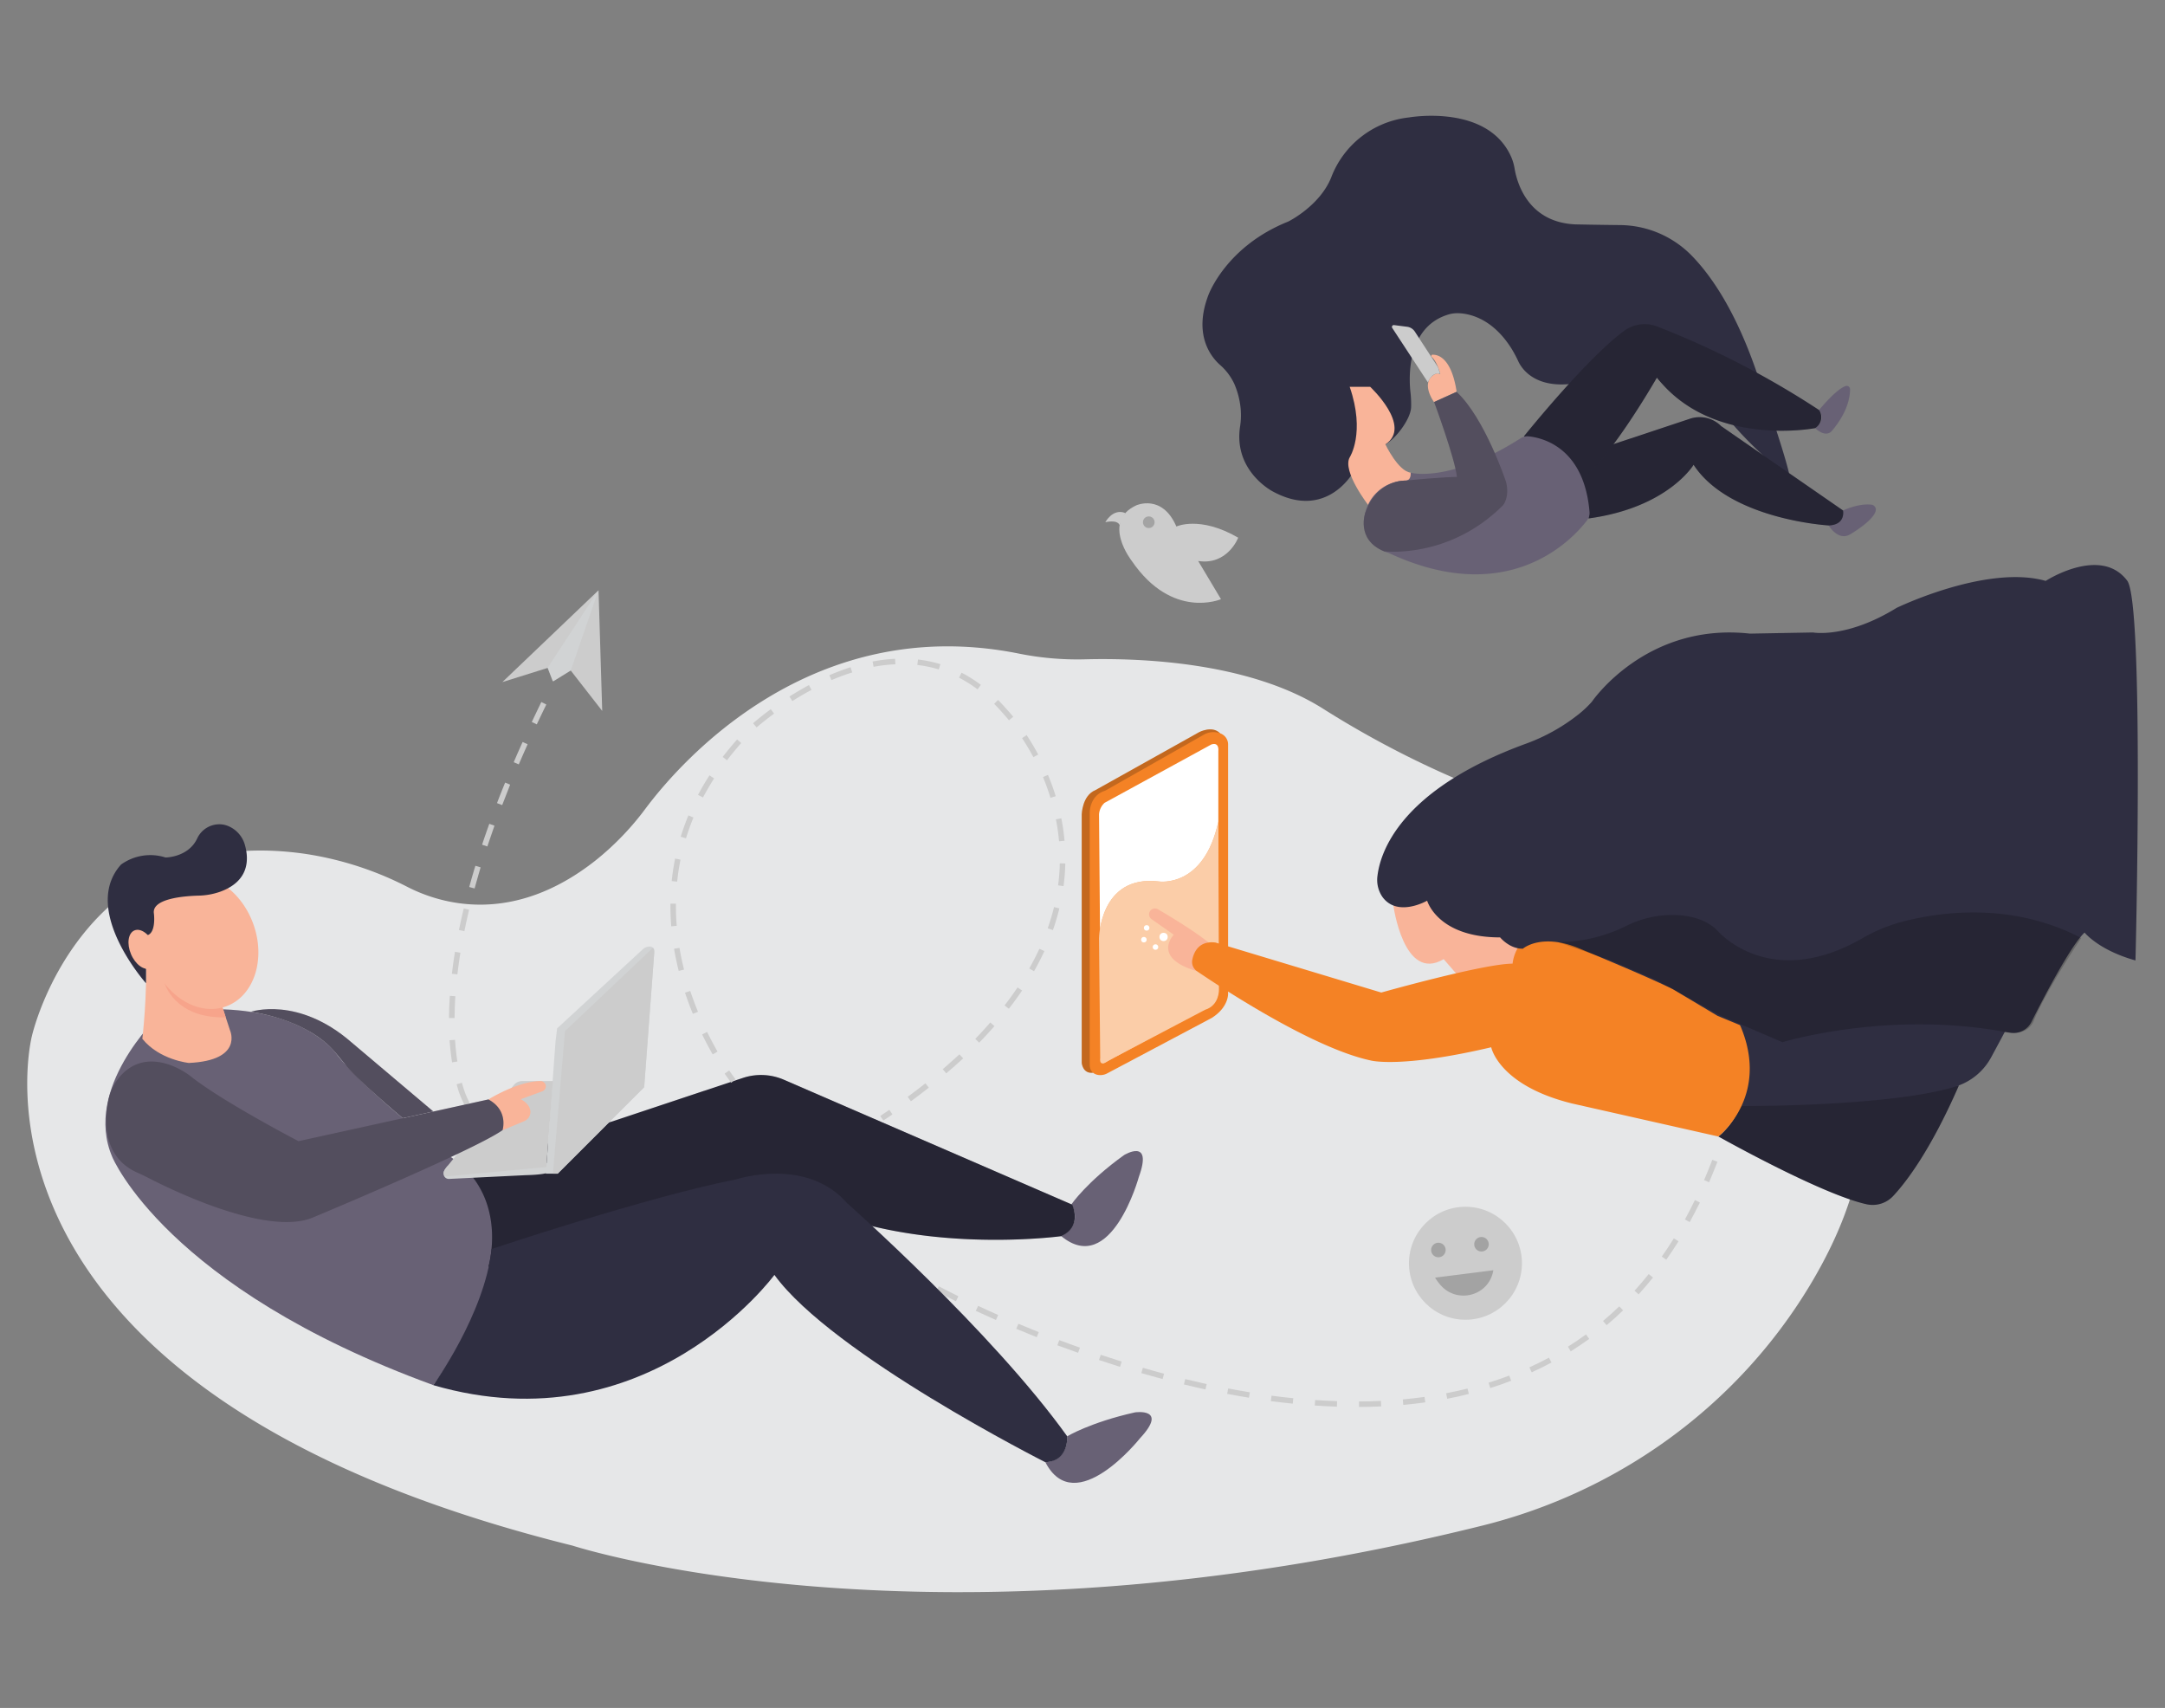 <svg id="e895a93f-f71f-4479-a77c-2e6aaba400a1" data-name="Layer 1" xmlns="http://www.w3.org/2000/svg" width="865.76" height="682.89" viewBox="0 0 865.76 682.89"><rect x="0" y="0" width="865.76" height="682.89" fill="#808080" stroke="none"/><path d="M554,177.7c4.18-2.31,10.14-10.16,10.29-14.92a43.17,43.17,0,0,0-.28-6.12c-.57-5.21-1.71-25.86,15.22-30.92a12.66,12.66,0,0,1,4-.51c4.34.15,13.57,2,21.22,14.18a49.21,49.21,0,0,1,2.73,5.12c1.35,2.86,6.56,10.86,21.9,8.87,0,0,21.87,9.41,33.51-2.45,7.87,10,28.64,16.77,28.64,16.77A153.62,153.62,0,0,0,715.79,191C714.21,182.19,703.2,151,703.2,151c-8.54-25.65-18.52-40.52-27.05-49.14a40.54,40.54,0,0,0-28.46-11.87c-9.14-.09-17.86-.28-17.86-.28-19-.93-23.23-16.94-24.13-22.15a20.39,20.39,0,0,0-1.3-4.61c-9.34-21.61-40.91-16-40.91-16a37.58,37.58,0,0,0-31.22,24.16c-4.65,11.33-17.1,17.47-17.1,17.47-25.08,10-32,29.54-32,29.54-5.77,15.27.57,24.11,4.69,27.77a22.7,22.7,0,0,1,5.79,7.74,32.51,32.51,0,0,1,2.52,10.31,29.17,29.17,0,0,1-.3,6.73C493.26,188.49,509,196.51,509,196.51c21.56,11.71,32.18-7.75,32.18-7.75" fill="#2f2e41"/><path d="M727.43,163.94s6.72-8.3,10.63-9.59a1.35,1.35,0,0,1,1.76,1.26c0,2.57-.64,8.87-7.32,16.74,0,0-2.22,2.92-6.64-1.17C725.86,171.18,730.44,168.36,727.43,163.94Z" fill="#686175" data-primary="true"/><path d="M731.23,210.05s3.78,6.43,8.59,3.62c0,0,9.57-5.51,10.29-9.62a2,2,0,0,0-1.8-2.27c-1.81-.21-5.59-.17-11.33,2.31Z" fill="#686175" data-primary="true"/><path d="M682.5,360.28a979.12,979.12,0,0,0-96.39-47.2,384.46,384.46,0,0,1-56.86-29.61c-29.57-18.78-73.1-20.42-95.23-19.86a118.61,118.61,0,0,1-26.46-2.26c-83.15-16.76-135.44,43.3-149.36,61.87a112.22,112.22,0,0,1-20,20.78c-33,26.08-61.66,17.53-75.07,10.72a132.38,132.38,0,0,0-41.18-13.34C32.1,328.56,12.78,414.16,12.78,414.16S-24.21,555.09,229,618c0,0,143.44,46.75,363.71-8,54.48-13.53,101.81-47.73,130.86-95.77S763.36,405.41,682.5,360.28Z" fill="#e6e7e8"/><path d="M437.07,428.9c-4.09.52-4.5-3.87-4.5-3.87V325.58s.21-7.55,5.45-9.65l41.54-23.21s5.25-2.75,8.31.47" fill="#f48225" data-secondary="true"/><path d="M437.07,428.9c-4.09.52-4.5-3.87-4.5-3.87V325.58s.21-7.55,5.45-9.65l41.54-23.21s5.25-2.75,8.31.47" opacity="0.2"/><path d="M63.13,406.56s-30,28.53-18.25,56c0,0,21.4,52.23,128.39,91.25,0,0,49-62.7,6.92-91.25,0,0-34.61-26.44-45.94-41.54,0,0-12.26-17.42-48.45-17.52Z" fill="#686175" data-primary="true"/><path d="M453.87,564.71s13.54-2,2,10.36c0,0-25.89,32.66-37.84,9.56,0,0,8.78,0,8.76-10.36C426.78,574.27,436,568.7,453.87,564.71Z" fill="#686175" data-primary="true"/><path d="M449.51,461.83s11.67-7.14,5.9,8.75c0,0-11,40.2-31.05,23.65,0,0,8.76-3.89,4.11-12.73C428.47,481.5,434.59,472.54,449.51,461.83Z" fill="#686175" data-primary="true"/><path d="M244.15,448.6,297.05,431a23,23,0,0,1,16.41.71l115.29,49.94s4.26,8.7-4.39,12.61c0,0-42.08,5.74-81.61-5.61L195.3,506.47s6.73-22.29-8.48-38.34Z" fill="#2f2e41"/><path d="M244.15,448.6,297.05,431a23,23,0,0,1,16.41.71l115.29,49.94s4.26,8.7-4.39,12.61c0,0-42.08,5.74-81.61-5.61L195.3,506.47s6.73-22.29-8.48-38.34Z" opacity="0.2"/><path d="M134.25,421l3.54,4.28c3.44,5.12,23.27,21.8,23.27,21.8l12.21-2.68-32.7-27.63c-21.42-18.66-40.27-12.22-40.27-12.22S122.92,407.27,134.25,421Z" fill="#686175" data-primary="true"/><path d="M134.25,421l3.54,4.28c3.44,5.12,23.27,21.8,23.27,21.8l12.21-2.68-32.7-27.63c-21.42-18.66-40.27-12.22-40.27-12.22S122.92,407.27,134.25,421Z" opacity="0.2"/><path d="M220.36,467.59s1.79,2-10.17,2.28l-30.61,1.5a2.08,2.08,0,0,1-2.19-2.05c0-.79.12-1.32,1.5-3l40.9-1.29Z" fill="#d1d3d4"/><path d="M222.15,416.42l-3.88,52.85H223l34.62-34.6,4.05-54.29a1.81,1.81,0,0,0-1.8-1.93h0a4.16,4.16,0,0,0-2.82,1.1l-34.26,31.63Z" fill="#d1d3d4"/><path d="M221.11,469.27l4.82-57,35.15-33.29s.66.36.5,2.45l-4,53.28L223,469.27Z" fill="#ccc"/><path d="M435.76,425.57V324.79s0-6.78,6.16-8.63l39.43-22.38a7.68,7.68,0,0,1,6.52-.59,4.7,4.7,0,0,1,3.23,4.28v99.65s.42,5.46-6.5,9.86l-41.79,22.16a5.75,5.75,0,0,1-4.14.56C437.22,429.31,435.76,428.26,435.76,425.57Z" fill="#f48225" data-secondary="true"/><path d="M439.49,325.58l.83,98.51a.94.94,0,0,0,1.39.82L484,402.16s3.2-1.58,3.2-6.3V300.2s.47-3.62-2.83-2.52L441.7,321A6.94,6.94,0,0,0,439.49,325.58Z" fill="#fff"/><path d="M439.49,375.22s.21-25.62,23.94-22.78c0,0,18,2.83,23.76-23.92l.25,66.94s.36,6.49-5.58,8.3l-37.41,19.68c-.81.43-1.6.92-2.39,1.39s-2.46,1-2.1-1.95Z" fill="#f48225" data-secondary="true"/><path d="M439.49,375.22s.21-25.62,23.94-22.78c0,0,18,2.83,23.76-23.92l.25,66.94s.36,6.49-5.58,8.3l-37.41,19.68c-.81.43-1.6.92-2.39,1.39s-2.46,1-2.1-1.95Z" fill="#fff" opacity="0.6"/><path d="M737.52,440.9s6,5,6.9,8.14c0,0,1.35-7.22,3.51-9" fill="none" stroke="#000" stroke-miterlimit="10"/><path d="M547.19,202s-10.55-13.55-7.46-19.14c0,0,6.38-9.72,0-28.19h8.2s17,15.84,6.07,23c0,0,5.09,10.73,10.11,11.31,0,0,.74,4.38-2.76,4.72C561.35,193.73,551.58,195.48,547.19,202Z" fill="#f9b499"/><path d="M573.44,160.75s-4.75-6.48-1-10.17c0,0,2.08-2,3.29-1a.13.13,0,0,0,.21-.12c-.36-1.34-1.48-5-3.33-6.65a.54.54,0,0,1,.35-1c2.58,0,7.55,1.87,9.53,14.8Z" fill="#f9b499"/><path d="M571,152.88l-14.26-21.76a.74.74,0,0,1,.71-1.14l5.23.67a4.35,4.35,0,0,1,3.1,1.94L575,146.75l.91,2.74S573,148.23,571,152.88Z" fill="#ccc"/><path d="M627.93,183.32l47.62-15.81a12.15,12.15,0,0,1,12.74,2.88L737,204.09s1.24,5.75-5.75,6c0,0-39.65-2.27-54-24.25,0,0-10.23,17.14-42,21.45C635.15,207.25,636.61,196.25,627.93,183.32Z" fill="#2f2e41"/><path d="M627.93,183.32l47.62-15.81a12.15,12.15,0,0,1,12.74,2.88L737,204.09s1.24,5.75-5.75,6c0,0-39.65-2.27-54-24.25,0,0-10.23,17.14-42,21.45C635.15,207.25,636.61,196.25,627.93,183.32Z" opacity="0.2"/><path d="M479.14,224.3l9.12,15.27S468.81,248,452.6,224.3c0,0-12.37-15.76,1.82-22.26,0,0,10.33-4.69,16,8.48,0,0,9.32-4.46,24.72,4.46C495.15,215,490.89,226.12,479.14,224.3Z" fill="#ccc"/><circle cx="459.38" cy="208.8" r="2.33" opacity="0.2"/><path d="M450,205.12c-5-2-8,3.68-8,3.68s4.68-1.18,5.68,1.08" fill="#ccc"/><path d="M185.88,442a36.34,36.34,0,0,1-3.27-8.49l2.13-.59a35.24,35.24,0,0,0,3,7.93Zm-5.11-17.23c-.43-2.81-.75-5.79-1-8.86l2.2-.14c.19,3,.51,5.92.93,8.66Zm1-17.73h-2.21c0-2.86.13-5.85.33-8.87l2.2.15C181.9,401.33,181.8,404.27,181.78,407.08Zm1.12-17.45-2.18-.25c.33-2.87.75-5.82,1.23-8.78l2.17.36C183.65,383.88,183.24,386.8,182.9,389.63Zm2.8-17.29-2.16-.44c.58-2.83,1.22-5.74,1.92-8.64l2.14.51C186.91,366.65,186.27,369.53,185.7,372.34Zm4.08-17.07-2.13-.58c.77-2.79,1.59-5.65,2.46-8.49l2.1.64C191.36,349.66,190.54,352.5,189.78,355.27Zm5.1-16.8-2.09-.69c.91-2.75,1.88-5.56,2.89-8.35l2.07.74C196.75,333,195.79,335.75,194.88,338.47Zm5.93-16.53-2.05-.79c1-2.68,2.12-5.45,3.25-8.21l2,.83C202.93,316.52,201.84,319.27,200.81,321.94Zm6.63-16.28-2-.86c1.15-2.69,2.35-5.41,3.56-8.09l2,.91C209.78,300.29,208.59,303,207.44,305.66Zm7.22-16-2-.93c1.23-2.62,2.52-5.29,3.82-8l2,1C217.17,284.36,215.89,287,214.66,289.63Z" fill="#ccc"/><polygon points="200.89 272.72 239.35 236 240.82 284.25 228.23 268.1 219 267.05 200.89 272.72" fill="#ccc"/><path d="M221.4,272.33l6.75-4.18a.28.28,0,0,0,.12-.14L239,236.91a.12.12,0,0,0-.21-.11l-19.75,30.13a.25.25,0,0,0,0,.25l1.93,5A.28.28,0,0,0,221.4,272.33Z" fill="#d1d3d4"/><path d="M292.38,432.92c0-.05-1-1.31-2.61-3.65L291.6,428c1.52,2.26,2.5,3.51,2.51,3.52Z" fill="#ccc"/><path d="M364.27,440.32l-1.3-1.77c2.42-1.79,4.81-3.6,7.09-5.41l1.37,1.73C369.12,436.69,366.72,438.52,364.27,440.32Zm14.11-11.16L377,427.49c2.3-2,4.54-4,6.66-5.93l1.5,1.61C383,425.17,380.7,427.18,378.38,429.16ZM285,421.6c-1.48-2.59-2.91-5.28-4.23-8l2-1c1.3,2.66,2.7,5.3,4.16,7.85Zm106.56-4.71L390,415.35c2.1-2.15,4.14-4.35,6-6.53l1.66,1.45C395.75,412.48,393.69,414.71,391.56,416.89ZM277.07,405.37c-1.15-2.79-2.2-5.65-3.14-8.47l2.09-.7c.92,2.78,2,5.59,3.09,8.34Zm126.37-2.05L401.7,402c1.84-2.37,3.59-4.79,5.21-7.19l1.82,1.23C407.09,398.45,405.31,400.91,403.44,403.32Zm10.06-15-1.92-1.09c1.48-2.61,2.84-5.26,4.06-7.88l2,.92C416.4,383,415,385.67,413.5,388.33Zm-142.09-.12c-.74-2.94-1.37-5.92-1.86-8.85l2.17-.37c.48,2.88,1.1,5.8,1.82,8.69Zm149.64-16.32-2.08-.73a87,87,0,0,0,2.52-8.48l2.14.52A90.49,90.49,0,0,1,421.05,371.89Zm-152.63-1.51c-.22-2.74-.33-5.5-.33-8.2v-.85h2.2v.84c0,2.64.11,5.34.33,8ZM425.3,354.29l-2.18-.29a79,79,0,0,0,.68-8.81l2.2.05A80.9,80.9,0,0,1,425.3,354.29Zm-154.51-1.78-2.19-.23c.31-3,.77-6,1.37-9l2.16.44A87.92,87.92,0,0,0,270.79,352.51ZM423.5,336.36a81.9,81.9,0,0,0-1.25-8.75l2.16-.43a86.47,86.47,0,0,1,1.29,9Zm-149.18-1.17-2.11-.65c.89-2.87,1.92-5.74,3.09-8.52l2,.84C276.19,329.59,275.18,332.39,274.32,335.19ZM420.07,319a88.38,88.38,0,0,0-3-8.32l2-.85c1.18,2.8,2.22,5.67,3.1,8.52Zm-139-.18-1.94-1c1.39-2.63,2.93-5.25,4.58-7.81l1.85,1.2C284,313.72,282.48,316.29,281.11,318.86ZM290.72,304,289,302.64c1.8-2.35,3.74-4.69,5.77-7l1.64,1.46C294.39,299.37,292.49,301.67,290.72,304Zm122.52-1.26c-1.39-2.6-2.91-5.16-4.53-7.62l1.84-1.21c1.65,2.51,3.21,5.13,4.63,7.79ZM302.57,290.85l-1.44-1.67c1.49-1.28,3.93-3.29,7.1-5.63l1.31,1.78C306.42,287.62,304,289.6,302.57,290.85ZM403.48,288c-1.54-1.89-2.53-2.92-2.54-2.93-1.13-1.31-2.26-2.52-3.39-3.65l1.56-1.56c1.17,1.17,2.33,2.42,3.45,3.72h0s1,1.05,2.63,3Zm-86.6-7.65-1.19-1.86c2.59-1.64,5.22-3.18,7.81-4.58l1,1.94C322,277.17,319.42,278.68,316.88,280.3Zm74.05-4.72a54.69,54.69,0,0,0-7.42-4.67l1-2a54.18,54.18,0,0,1,7.73,4.86Zm-58.4-3.65-.88-2c2.85-1.23,5.7-2.31,8.49-3.2l.67,2.1C338.09,269.68,335.31,270.73,332.53,271.93Zm42.88-4.32a49,49,0,0,0-8.57-1.78l.26-2.19a51.52,51.52,0,0,1,8.95,1.86Zm-26.06-1-.41-2.16a63.71,63.71,0,0,1,9-1.1l.11,2.2A62.57,62.57,0,0,0,349.35,266.61Z" fill="#ccc"/><path d="M353.25,448,352,446.21q1.85-1.23,3.63-2.47l1.25,1.82C355.71,446.39,354.49,447.21,353.25,448Z" fill="#ccc"/><path d="M543.46,562.55v-2.2c2.94,0,5.89-.09,8.76-.23l.1,2.2C549.41,562.46,546.43,562.53,543.46,562.55Zm-8.85-.13c-2.9-.09-5.88-.24-8.85-.45l.16-2.19c2.94.2,5.88.35,8.76.44Zm26.54-.7-.19-2.19c2.93-.27,5.86-.61,8.7-1l.3,2.18C567.08,561.11,564.12,561.45,561.15,561.72Zm-44.2-.5c-2.87-.29-5.83-.64-8.77-1l.29-2.18c2.92.39,5.85.73,8.7,1Zm61.76-2-.41-2.16c2.88-.55,5.75-1.18,8.55-1.87l.53,2.13C584.55,558.08,581.63,558.72,578.71,559.27Zm-79.27-.37c-2.86-.46-5.79-1-8.71-1.54l.41-2.16c2.9.55,5.82,1.06,8.65,1.53Zm-17.38-3.31c-2.84-.61-5.74-1.28-8.62-2l.52-2.14c2.86.69,5.74,1.36,8.57,2Zm113.86-.6-.65-2.1c2.79-.87,5.57-1.82,8.26-2.84l.78,2.06C601.57,553.14,598.75,554.11,595.92,555Zm-131-3.56c-2.82-.75-5.68-1.55-8.51-2.37l.61-2.12c2.81.82,5.66,1.61,8.47,2.36ZM612.5,548.7l-.91-2c2.65-1.2,5.28-2.5,7.82-3.86l1,1.94C617.87,546.16,615.19,547.48,612.5,548.7Zm-164.61-2.19c-2.8-.88-5.63-1.8-8.41-2.73l.7-2.09c2.77.93,5.58,1.84,8.37,2.71Zm-16.77-5.62c-2.76-1-5.56-2-8.3-3l.78-2.06c2.73,1,5.51,2.06,8.26,3Zm197-.58L627,538.44c2.46-1.54,4.89-3.19,7.22-4.89l1.3,1.78C633.1,537.06,630.63,538.73,628.13,540.31Zm-213.55-5.67c-2.73-1.09-5.48-2.22-8.18-3.35l.85-2c2.69,1.13,5.43,2.25,8.15,3.33Zm227.89-4.79-1.42-1.69c2.21-1.85,4.39-3.81,6.49-5.84l1.53,1.59C646.94,526,644.72,528,642.47,529.85Zm-244.19-2.07c-2.73-1.21-5.44-2.44-8.06-3.66l.94-2c2.59,1.22,5.29,2.44,8,3.65Zm-16-7.49c-5-2.49-7.88-4-7.91-4.07l1.06-1.93s2.84,1.55,7.83,4Zm273-2.75-1.63-1.48c1.94-2.13,3.84-4.37,5.66-6.65l1.72,1.38C659.16,513.1,657.22,515.38,655.25,517.54Zm11.07-13.85-1.8-1.27c1.65-2.34,3.27-4.79,4.82-7.29l1.87,1.17C669.64,498.82,668,501.31,666.32,503.69Zm9.37-15.05-1.93-1.06c1.38-2.51,2.73-5.12,4-7.77l2,1C678.45,483.45,677.08,486.1,675.69,488.64Zm7.74-15.92-2-.87c1.13-2.63,2.23-5.37,3.28-8.12l2.06.78C685.69,467.29,684.58,470.06,683.43,472.72Z" fill="#ccc"/><circle cx="586.02" cy="505.09" r="22.59" fill="#ccc"/><path d="M573.86,510.84l23.29-2.95s0,.27-.13.73c-2.1,9.57-14.22,12.65-20.8,5.38A22.2,22.2,0,0,1,573.86,510.84Z" opacity="0.2"/><circle cx="575.2" cy="499.79" r="2.91" opacity="0.2"/><circle cx="592.43" cy="497.49" r="2.91" opacity="0.2"/><path d="M478.69,388.31c-18.39-5.34-9.3-14.57-9.3-14.57l-8.89-6.23a2.35,2.35,0,0,1-.54-3.32h0a2.35,2.35,0,0,1,3.07-.64c4.08,2.38,14.12,8.36,20.24,13.27Z" fill="#f9b499"/><circle cx="457.43" cy="375.72" r="1.1" fill="#fff"/><circle cx="462.06" cy="378.66" r="1.1" fill="#fff"/><circle cx="458.53" cy="371" r="1.1" fill="#fff"/><circle cx="465.3" cy="374.62" r="1.65" fill="#fff"/><path d="M309.68,509.75s-50.56,69-136.41,44.08c0,0,20.58-28.55,23.33-54.44,0,0,61.7-20.71,97.94-27.88,0,0,27.89-9.16,44.22,9.56,0,0,57.75,51,88,93.2,0,0,.8,10-8.76,10.36C418,584.63,332.78,541.61,309.68,509.75Z" fill="#2f2e41"/><path d="M87.06,397,92,412s5.42,12-16.48,13c0,0-11.77-1.18-18.6-9.66,0,0,2.15-18.13,1.31-33.2Z" fill="#f9b499"/><path d="M218.46,466.62l-39.86,3.74s-2.7-.45,0-3.73l26.88-32.8a4.34,4.34,0,0,1,3.36-1.59h12.27" fill="#ccc"/><path d="M195.3,439.6s11.64-7.31,20.86-7.36a2.11,2.11,0,0,1,2.11,2.11v0a2.16,2.16,0,0,1-1.42,2l-8.65,3.16a7.65,7.65,0,0,1,3.46,3.15l0,.06a4,4,0,0,1-2,5.54L201,451.88" fill="#f9b499"/><path d="M557.16,361.81s4.1,31.22,20.15,21.69l7.86,9.05,12.43,3.68,9-8,2.63-9.68-20.79-30.1Z" fill="#f9b499"/><path d="M687.15,454.39s41.21,23.19,59.4,27.13a11.2,11.2,0,0,0,10.51-3.33C762.19,472.71,772,460,783.34,434l-85.06,2.51s-2.95,11.3-11.13,17.9" fill="#2f2e41"/><path d="M687.15,454.39s41.21,23.19,59.4,27.13a11.2,11.2,0,0,0,10.51-3.33C762.19,472.71,772,460,783.34,434l-85.06,2.51s-2.95,11.3-11.13,17.9" opacity="0.2"/><path d="M817.43,380.44c-3,8.46-15.22,31.29-21.2,42.33A24.29,24.29,0,0,1,782,434.43c-26.56,8.17-85.79,7.79-85.79,7.79,4.91-25.22-2.45-35.82-2.45-35.82a161.83,161.83,0,0,1,74.79-3.06,6.54,6.54,0,0,0,7-3.51c4.22-8.4,13.24-25.82,17.27-29.14a58.76,58.76,0,0,0,24.55,9.75Z" fill="#2f2e41"/><path d="M694.14,406.3l-16.77-6.84a66,66,0,0,1-10-5.22C651.36,384,625.72,375,625.72,375c-19.59-6.74-20.85,10.3-20.85,10.3-11.56,0-52.51,11.55-52.51,11.55l-66.32-20c-6.52-.77-8.6,3.67-9.25,6.88a4.48,4.48,0,0,0,1.9,4.61C488,394.65,524.76,419,548.09,424c0,0,11.81,3.27,48.23-5.27,0,0,3,15.23,32.3,22.47l58.53,13.21S709.91,437,694.14,406.3Z" fill="#f48225" data-secondary="true"/><path d="M850.64,232.16c-10.64-14.11-32.59.1-32.59.1-23.65-6.68-59.64,10.8-59.64,10.8-20,12.33-33.42,9.82-33.42,9.82l-25.19.46c-41.65-4.63-63.24,27.25-63.24,27.25a41.26,41.26,0,0,1-5.65,5.28,75.3,75.3,0,0,1-21,11.59C560,315.77,552,340.59,550.84,350.14a12,12,0,0,0,2,8.51c6.06,8.28,17.86,1.47,17.86,1.47s4.12,14.68,29.18,14.68c0,0,3.81,4.66,9.11,4.51,0,0,7-6.16,21.59-.49,0,0,26.45,10.85,37.84,16.42.27.13.54.27.8.42l17.58,10.49,25.33,10.48s33.9-10.27,78.62-5.61l13,1.86a8,8,0,0,0,8.62-4.3S827,379,833.6,372.87c0,0,5.65,7.06,20.35,11.14C854,384,857.51,241.27,850.64,232.16Z" fill="#2f2e41"/><path d="M813.05,408.65c-3.25,6.39-11.51,3.89-11.51,3.89-47.19-8.58-88.75,4.16-88.75,4.16L688,406.06,662.65,392,644,383.92l-20.93-7.23a61.94,61.94,0,0,0,26.64-6.17A41.15,41.15,0,0,1,672.24,366c4.66.46,9.44,1.8,13.14,4.81a16.67,16.67,0,0,1,1.72,1.64c3,3.21,23.34,22.54,57.87,2.57a65.55,65.55,0,0,1,17-6.81c16.18-4,43.56-7.1,70.28,6.84C832.25,375,818,396.28,813.05,408.65Z" opacity="0.2"/><path d="M609.42,174.44s25.36-31.56,40.23-42.27a13.86,13.86,0,0,1,13-1.64,347.9,347.9,0,0,1,64.77,33.41,5.11,5.11,0,0,1-1.57,7.24s-41.23,8-63.26-20.23c0,0-18.8,32.86-30,40.23" fill="#2f2e41"/><path d="M609.42,174.44s25.36-31.56,40.23-42.27a13.86,13.86,0,0,1,13-1.64,347.9,347.9,0,0,1,64.77,33.41,5.11,5.11,0,0,1-1.57,7.24s-41.23,8-63.26-20.23c0,0-18.8,32.86-30,40.23" opacity="0.2"/><path d="M611.26,174.46c5.56.57,22.19,4.44,24.37,30.19a4.87,4.87,0,0,1-1,3.42c-5.45,7.16-31,35.54-79.23,13.05,0,0-10.62-2.59-9.86-13.47a16.77,16.77,0,0,1,11.83-14.77,16.11,16.11,0,0,1,4.66-.72s2.28.21,2.07-3.15c0,0,15.54,4.35,44-13.78A5,5,0,0,1,611.26,174.46Z" fill="#686175" data-primary="true"/><path d="M553.52,220.44s25.9,3.22,47.51-18.4c0,0,2.73-3,1.26-9.25,0,0-8.47-25.61-19.8-36.1l-9,4.06s8.29,22.39,9.13,29.94c0,0-5.81,0-20.53,1.47,0,0-11.21-.54-16,12.52C546,204.68,541.91,215.78,553.52,220.44Z" fill="#686175" data-primary="true"/><path d="M553.52,220.44s25.9,3.22,47.51-18.4c0,0,2.73-3,1.26-9.25,0,0-8.47-25.61-19.8-36.1l-9,4.06s8.29,22.39,9.13,29.94c0,0-5.81,0-20.53,1.47,0,0-11.21-.54-16,12.52C546,204.68,541.91,215.78,553.52,220.44Z" opacity="0.2"/><path d="M90.28,406.77,89,402.83s-14.13-1.59-23.27-10C65.72,392.81,69.47,407.28,90.28,406.77Z" fill="#f7a48b"/><ellipse cx="81" cy="376.68" rx="21.54" ry="27.37" transform="translate(-125.02 51.1) rotate(-20.19)" fill="#f9b499"/><path d="M58.39,393.14s-26.22-29.4-10-47.45a20,20,0,0,1,17.8-2.84s9.09,0,12.67-7.61a9.74,9.74,0,0,1,10.53-5.52,11.24,11.24,0,0,1,1.37.37,11.52,11.52,0,0,1,7.24,8c1.51,5.45,1.73,14.18-9.93,18.44a27.74,27.74,0,0,1-8.71,1.57c-5.87.17-18.81,1.2-17.81,7.2,0,0,1,7.87-2.85,8.7,0,0-2.74-2.9-5.33-.87A4.47,4.47,0,0,0,51.83,376c-.34,2.14,1.54,7.72,6.58,11.36Z" fill="#2f2e41"/><ellipse cx="56.99" cy="379.57" rx="4.97" ry="8.22" transform="translate(-144.48 52.87) rotate(-23.12)" fill="#f9b499"/><path d="M119.37,456.28s-30.75-16-43.34-26.12c0,0-15.72-12.56-27.38-.49a21.1,21.1,0,0,0-5.39,10.68c-1.49,7.7-2.19,22.13,11.34,28.36,1.43.65,2.85,1.29,4.24,2,9.77,5.07,48,23.73,66.28,16.09,0,0,64.2-26.75,75.84-34.93,0,0,2.52-7.87-5.66-12.28Z" fill="#686175" data-primary="true"/><path d="M119.37,456.28s-30.75-16-43.34-26.12c0,0-15.72-12.56-27.38-.49a21.1,21.1,0,0,0-5.39,10.68c-1.49,7.7-2.19,22.13,11.34,28.36,1.43.65,2.85,1.29,4.24,2,9.77,5.07,48,23.73,66.28,16.09,0,0,64.2-26.75,75.84-34.93,0,0,2.52-7.87-5.66-12.28Z" opacity="0.2"/></svg>